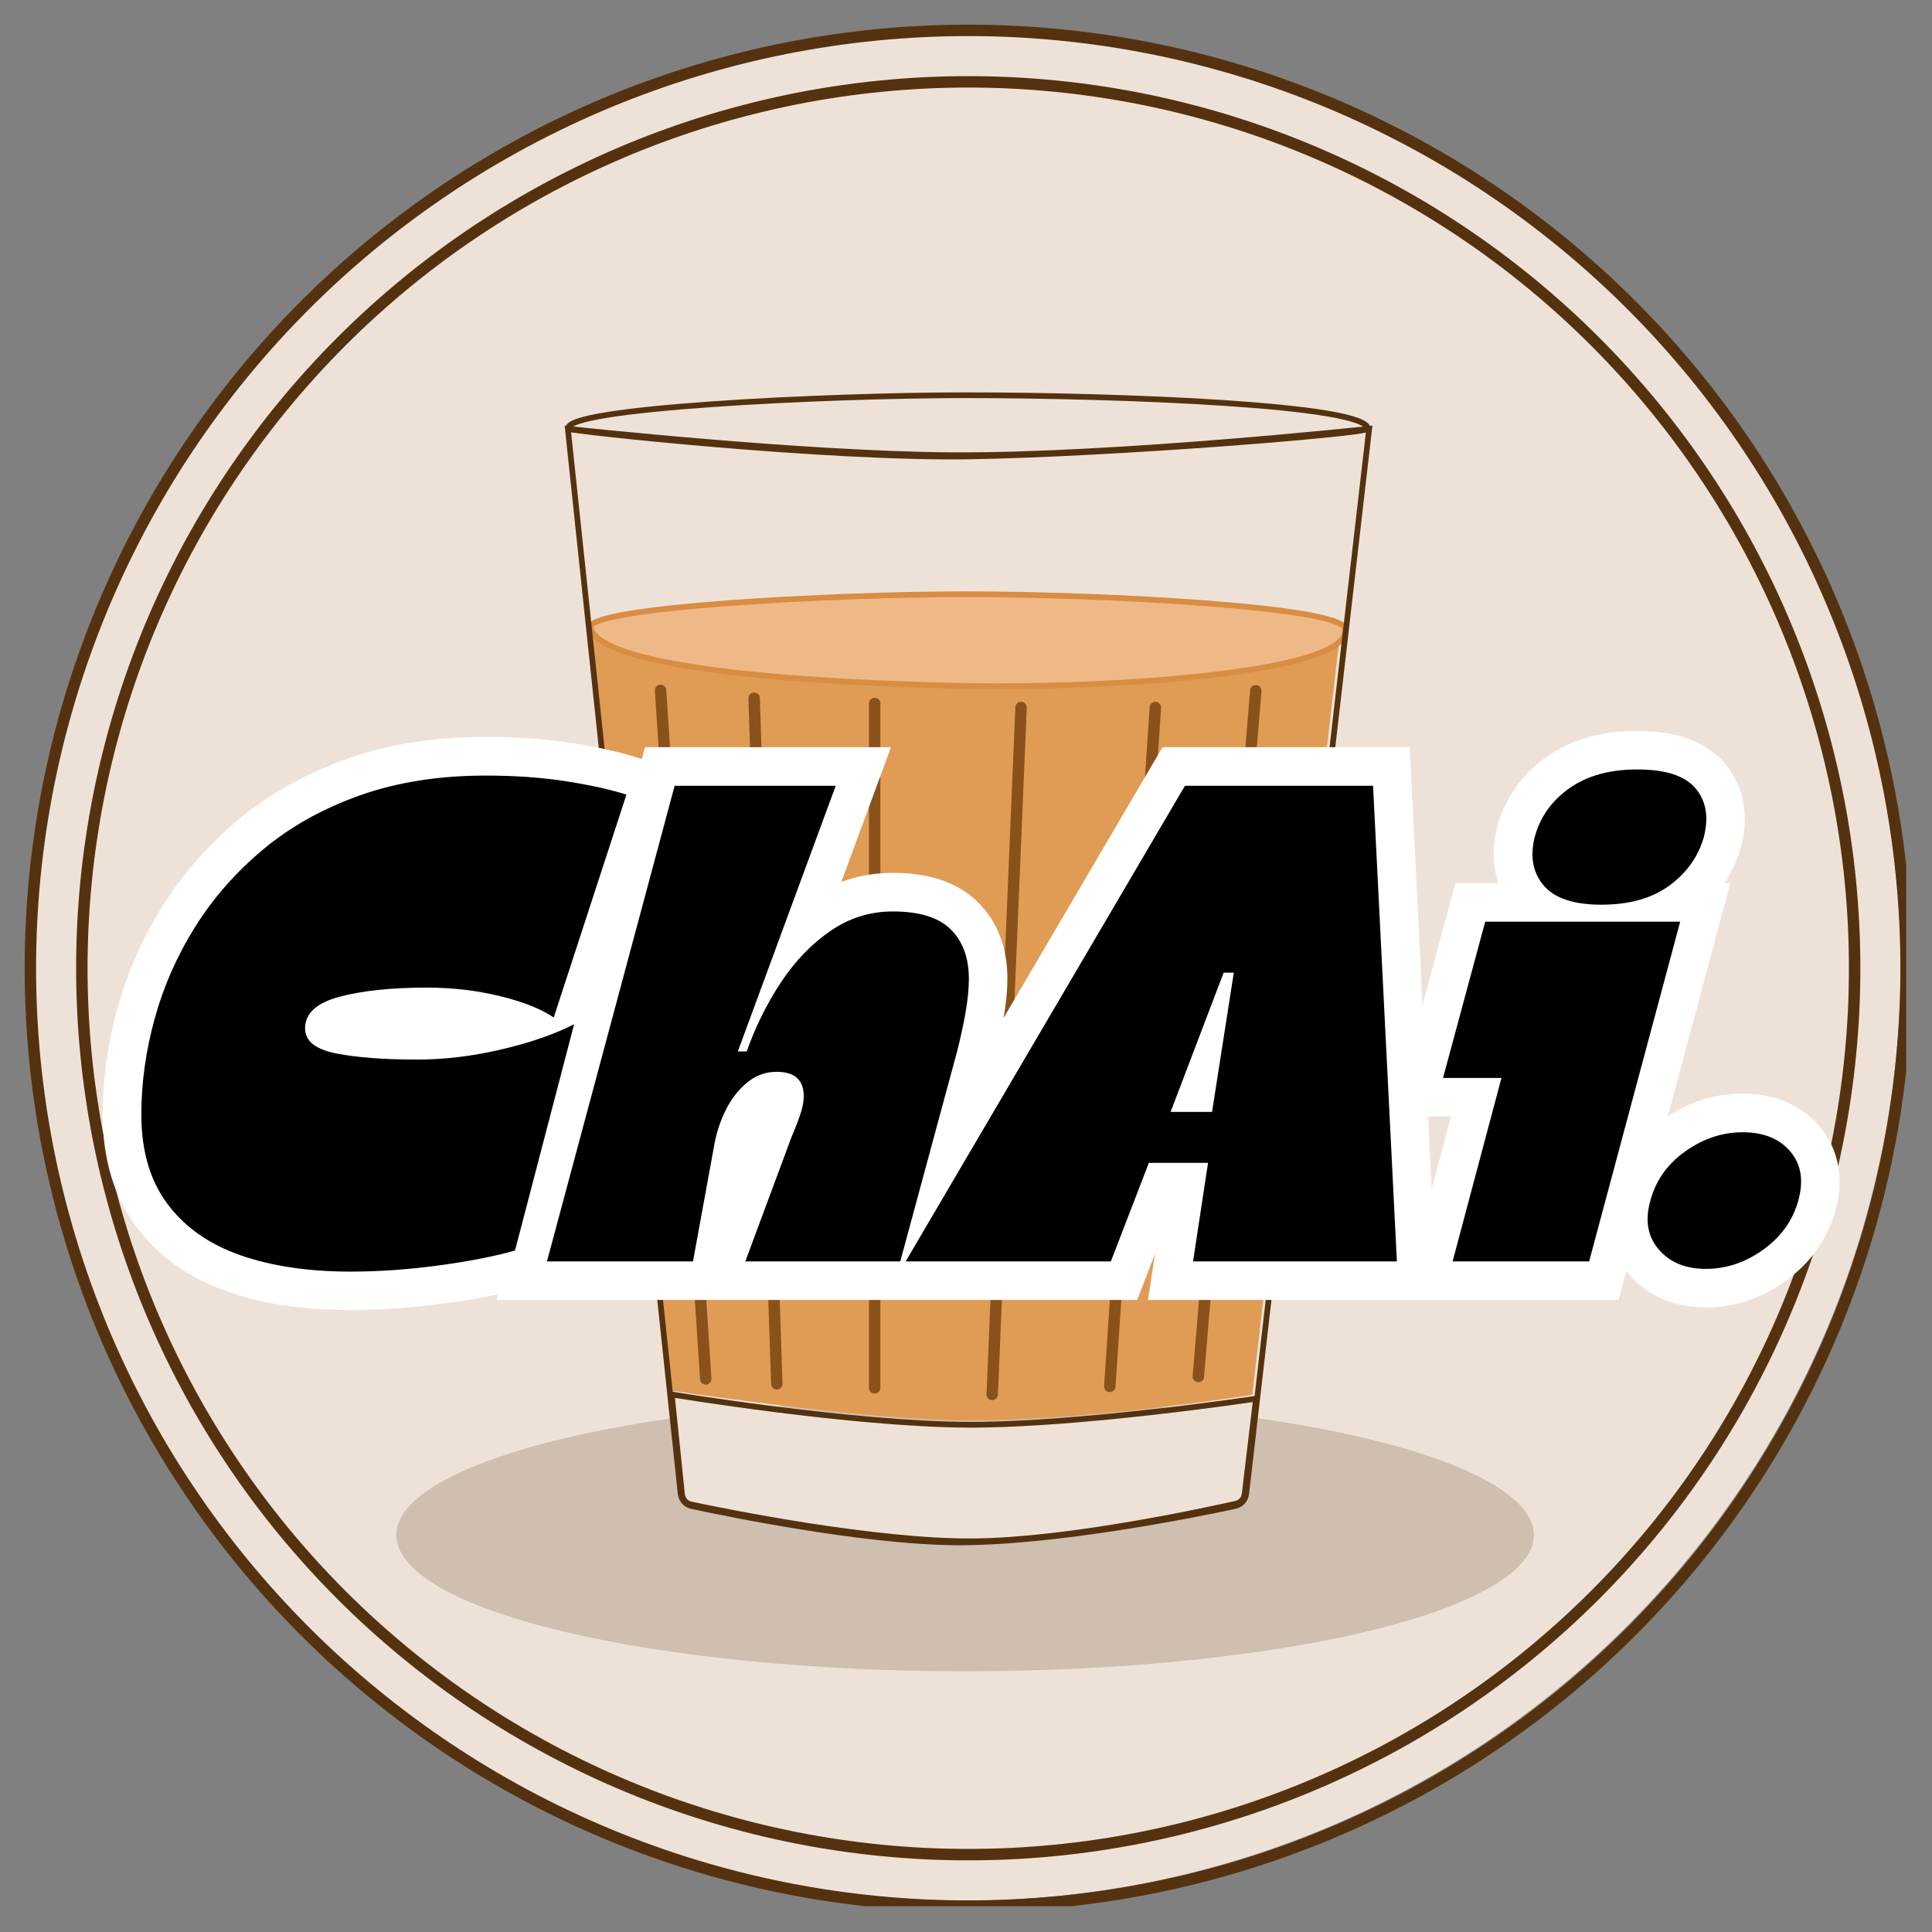 <svg xmlns="http://www.w3.org/2000/svg" xmlns:xlink="http://www.w3.org/1999/xlink" width="500" zoomAndPan="magnify" viewBox="0 0 375 375" height="500" preserveAspectRatio="xMidYMid meet" version="1.0"><rect x="0" y="0" width="375" height="375" fill="#808080" stroke="none"/><defs><g/><clipPath id="de2892e1c5"><path d="M 4.754 4.754 L 370.004 4.754 L 370.004 370.004 L 4.754 370.004 Z M 4.754 4.754 " clip-rule="nonzero"/></clipPath></defs><path fill="#eee2d8" d="M 368.898 187.379 C 368.898 190.348 368.824 193.316 368.68 196.285 C 368.531 199.254 368.312 202.215 368.023 205.172 C 367.73 208.125 367.367 211.074 366.934 214.012 C 366.496 216.953 365.988 219.879 365.41 222.789 C 364.828 225.703 364.18 228.602 363.457 231.484 C 362.734 234.367 361.941 237.227 361.082 240.07 C 360.219 242.914 359.285 245.734 358.285 248.531 C 357.285 251.328 356.215 254.098 355.078 256.844 C 353.941 259.586 352.738 262.301 351.469 264.988 C 350.199 267.672 348.863 270.324 347.465 272.945 C 346.062 275.566 344.598 278.148 343.07 280.699 C 341.543 283.246 339.957 285.754 338.305 288.223 C 336.656 290.695 334.945 293.121 333.176 295.508 C 331.406 297.895 329.578 300.234 327.695 302.531 C 325.809 304.828 323.871 307.078 321.875 309.277 C 319.879 311.48 317.832 313.629 315.73 315.73 C 313.629 317.832 311.48 319.879 309.277 321.875 C 307.078 323.871 304.828 325.809 302.531 327.695 C 300.234 329.578 297.895 331.406 295.508 333.176 C 293.121 334.945 290.695 336.656 288.223 338.305 C 285.754 339.957 283.246 341.543 280.699 343.07 C 278.148 344.598 275.566 346.062 272.945 347.465 C 270.324 348.863 267.672 350.199 264.988 351.469 C 262.301 352.738 259.586 353.941 256.844 355.078 C 254.098 356.215 251.328 357.285 248.531 358.285 C 245.734 359.285 242.914 360.219 240.07 361.082 C 237.227 361.941 234.367 362.734 231.484 363.457 C 228.602 364.18 225.703 364.828 222.789 365.41 C 219.879 365.988 216.953 366.496 214.012 366.934 C 211.074 367.367 208.125 367.73 205.172 368.023 C 202.215 368.312 199.254 368.531 196.285 368.68 C 193.316 368.824 190.348 368.898 187.379 368.898 C 184.406 368.898 181.438 368.824 178.473 368.68 C 175.504 368.531 172.543 368.312 169.586 368.023 C 166.629 367.73 163.684 367.367 160.746 366.934 C 157.805 366.496 154.879 365.988 151.965 365.41 C 149.051 364.828 146.156 364.18 143.273 363.457 C 140.391 362.734 137.531 361.941 134.688 361.082 C 131.844 360.219 129.023 359.285 126.227 358.285 C 123.43 357.285 120.66 356.215 117.914 355.078 C 115.172 353.941 112.453 352.738 109.77 351.469 C 107.086 350.199 104.43 348.863 101.812 347.465 C 99.191 346.062 96.609 344.598 94.059 343.07 C 91.512 341.543 89.004 339.957 86.531 338.305 C 84.062 336.656 81.633 334.945 79.25 333.176 C 76.863 331.406 74.52 329.578 72.223 327.695 C 69.93 325.809 67.68 323.871 65.477 321.875 C 63.277 319.879 61.125 317.832 59.027 315.73 C 56.926 313.629 54.879 311.48 52.883 309.277 C 50.887 307.078 48.949 304.828 47.062 302.531 C 45.18 300.234 43.352 297.895 41.582 295.508 C 39.812 293.121 38.102 290.695 36.453 288.223 C 34.801 285.754 33.211 283.246 31.684 280.699 C 30.156 278.148 28.695 275.566 27.293 272.945 C 25.895 270.324 24.559 267.672 23.289 264.988 C 22.02 262.301 20.812 259.586 19.676 256.844 C 18.539 254.098 17.473 251.328 16.473 248.531 C 15.469 245.734 14.539 242.914 13.676 240.07 C 12.812 237.227 12.023 234.367 11.301 231.484 C 10.578 228.602 9.926 225.703 9.348 222.789 C 8.77 219.879 8.262 216.953 7.824 214.012 C 7.391 211.074 7.027 208.125 6.734 205.172 C 6.441 202.215 6.227 199.254 6.078 196.285 C 5.934 193.316 5.859 190.348 5.859 187.379 C 5.859 184.406 5.934 181.438 6.078 178.473 C 6.227 175.504 6.441 172.543 6.734 169.586 C 7.027 166.629 7.391 163.684 7.824 160.746 C 8.262 157.805 8.77 154.879 9.348 151.965 C 9.926 149.051 10.578 146.156 11.301 143.273 C 12.023 140.391 12.812 137.531 13.676 134.688 C 14.539 131.844 15.469 129.023 16.473 126.227 C 17.473 123.43 18.539 120.66 19.676 117.914 C 20.812 115.172 22.02 112.453 23.289 109.77 C 24.559 107.086 25.895 104.43 27.293 101.812 C 28.695 99.191 30.156 96.609 31.684 94.059 C 33.211 91.512 34.801 89.004 36.453 86.531 C 38.102 84.062 39.812 81.633 41.582 79.25 C 43.352 76.863 45.18 74.52 47.062 72.223 C 48.949 69.93 50.887 67.68 52.883 65.477 C 54.879 63.277 56.926 61.125 59.027 59.027 C 61.125 56.926 63.277 54.879 65.477 52.883 C 67.68 50.887 69.93 48.949 72.223 47.062 C 74.52 45.18 76.863 43.352 79.25 41.582 C 81.633 39.812 84.062 38.102 86.531 36.453 C 89.004 34.801 91.512 33.211 94.059 31.684 C 96.609 30.156 99.191 28.695 101.812 27.293 C 104.43 25.895 107.086 24.559 109.77 23.289 C 112.453 22.02 115.172 20.812 117.914 19.676 C 120.66 18.539 123.43 17.473 126.227 16.473 C 129.023 15.469 131.844 14.539 134.688 13.676 C 137.531 12.812 140.391 12.023 143.273 11.301 C 146.156 10.578 149.051 9.926 151.965 9.348 C 154.879 8.77 157.805 8.262 160.746 7.824 C 163.684 7.391 166.629 7.027 169.586 6.734 C 172.543 6.441 175.504 6.227 178.473 6.078 C 181.438 5.934 184.406 5.859 187.379 5.859 C 190.348 5.859 193.316 5.934 196.285 6.078 C 199.254 6.227 202.215 6.441 205.172 6.734 C 208.125 7.027 211.074 7.391 214.012 7.824 C 216.953 8.262 219.879 8.77 222.789 9.348 C 225.703 9.926 228.602 10.578 231.484 11.301 C 234.367 12.023 237.227 12.812 240.07 13.676 C 242.914 14.539 245.734 15.469 248.531 16.473 C 251.328 17.473 254.098 18.539 256.844 19.676 C 259.586 20.812 262.301 22.02 264.988 23.289 C 267.672 24.559 270.324 25.895 272.945 27.293 C 275.566 28.695 278.148 30.156 280.699 31.684 C 283.246 33.211 285.754 34.801 288.223 36.453 C 290.695 38.102 293.121 39.812 295.508 41.582 C 297.895 43.352 300.234 45.18 302.531 47.062 C 304.828 48.949 307.078 50.887 309.277 52.883 C 311.48 54.879 313.629 56.926 315.73 59.027 C 317.832 61.125 319.879 63.277 321.875 65.477 C 323.871 67.68 325.809 69.93 327.695 72.223 C 329.578 74.52 331.406 76.863 333.176 79.25 C 334.945 81.633 336.656 84.062 338.305 86.531 C 339.957 89.004 341.543 91.512 343.07 94.059 C 344.598 96.609 346.062 99.191 347.465 101.812 C 348.863 104.43 350.199 107.086 351.469 109.77 C 352.738 112.453 353.941 115.172 355.078 117.914 C 356.215 120.66 357.285 123.43 358.285 126.227 C 359.285 129.023 360.219 131.844 361.082 134.688 C 361.941 137.531 362.734 140.391 363.457 143.273 C 364.18 146.156 364.828 149.051 365.41 151.965 C 365.988 154.879 366.496 157.805 366.934 160.746 C 367.367 163.684 367.73 166.629 368.023 169.586 C 368.312 172.543 368.531 175.504 368.68 178.473 C 368.824 181.438 368.898 184.406 368.898 187.379 Z M 368.898 187.379 " fill-opacity="1" fill-rule="nonzero"/><g clip-path="url(#de2892e1c5)"><path stroke-linecap="butt" transform="matrix(0.111, 0, 0, 0.111, -6.315, -6.315)" fill="none" stroke-linejoin="miter" d="M 3390.016 1750.004 C 3390.016 1776.826 3389.345 1803.648 3388.04 1830.471 C 3386.699 1857.293 3384.722 1884.045 3382.11 1910.762 C 3379.464 1937.443 3376.181 1964.089 3372.264 1990.629 C 3368.311 2017.204 3363.723 2043.638 3358.5 2069.931 C 3353.241 2096.259 3347.383 2122.447 3340.853 2148.493 C 3334.324 2174.539 3327.16 2200.373 3319.396 2226.066 C 3311.596 2251.759 3303.161 2277.24 3294.126 2302.51 C 3285.091 2327.779 3275.421 2352.801 3265.151 2377.612 C 3254.881 2402.388 3244.01 2426.916 3232.54 2451.197 C 3221.07 2475.443 3209 2499.407 3196.365 2523.088 C 3183.695 2546.77 3170.461 2570.098 3156.661 2593.144 C 3142.862 2616.155 3128.533 2638.813 3113.604 2661.118 C 3098.711 2683.458 3083.253 2705.375 3067.265 2726.938 C 3051.278 2748.502 3034.761 2769.643 3017.75 2790.395 C 3000.703 2811.147 2983.198 2831.475 2965.164 2851.345 C 2947.129 2871.25 2928.636 2890.661 2909.648 2909.648 C 2890.661 2928.636 2871.25 2947.129 2851.345 2965.164 C 2831.475 2983.198 2811.147 3000.703 2790.395 3017.75 C 2769.642 3034.761 2748.502 3051.278 2726.938 3067.265 C 2705.375 3083.253 2683.458 3098.711 2661.118 3113.604 C 2638.813 3128.533 2616.155 3142.862 2593.144 3156.661 C 2570.098 3170.461 2546.77 3183.695 2523.088 3196.365 C 2499.407 3209 2475.443 3221.07 2451.197 3232.54 C 2426.916 3244.011 2402.388 3254.881 2377.612 3265.151 C 2352.801 3275.421 2327.779 3285.091 2302.509 3294.126 C 2277.24 3303.161 2251.759 3311.596 2226.066 3319.396 C 2200.373 3327.16 2174.538 3334.324 2148.493 3340.853 C 2122.447 3347.383 2096.259 3353.241 2069.931 3358.5 C 2043.638 3363.723 2017.204 3368.311 1990.629 3372.264 C 1964.089 3376.181 1937.443 3379.464 1910.761 3382.111 C 1884.045 3384.722 1857.293 3386.699 1830.471 3388.04 C 1803.648 3389.345 1776.826 3390.016 1750.004 3390.016 C 1723.146 3390.016 1696.324 3389.345 1669.536 3388.04 C 1642.714 3386.699 1615.962 3384.722 1589.246 3382.111 C 1562.529 3379.464 1535.919 3376.181 1509.379 3372.264 C 1482.803 3368.311 1456.369 3363.723 1430.041 3358.5 C 1403.713 3353.241 1377.561 3347.383 1351.515 3340.853 C 1325.469 3334.324 1299.635 3327.16 1273.942 3319.396 C 1248.249 3311.596 1222.767 3303.161 1197.498 3294.126 C 1172.228 3285.091 1147.206 3275.421 1122.395 3265.151 C 1097.62 3254.881 1073.056 3244.011 1048.81 3232.54 C 1024.564 3221.07 1000.565 3209 976.919 3196.365 C 953.238 3183.695 929.909 3170.461 906.863 3156.661 C 883.852 3142.862 861.194 3128.533 838.854 3113.604 C 816.549 3098.711 794.597 3083.253 773.069 3067.265 C 751.505 3051.278 730.329 3034.761 709.577 3017.75 C 688.861 3000.703 668.532 2983.198 648.627 2965.164 C 628.757 2947.129 609.311 2928.636 590.359 2909.648 C 571.372 2890.661 552.878 2871.25 534.844 2851.345 C 516.809 2831.475 499.304 2811.147 482.258 2790.395 C 465.247 2769.643 448.73 2748.502 432.742 2726.938 C 416.755 2705.375 401.296 2683.458 386.403 2661.118 C 371.474 2638.813 357.11 2616.155 343.311 2593.144 C 329.511 2570.098 316.312 2546.77 303.642 2523.088 C 291.007 2499.407 278.937 2475.443 267.467 2451.197 C 255.997 2426.916 245.091 2402.388 234.821 2377.612 C 224.551 2352.801 214.916 2327.779 205.881 2302.51 C 196.811 2277.24 188.411 2251.759 180.612 2226.066 C 172.812 2200.373 165.683 2174.539 159.154 2148.493 C 152.625 2122.447 146.731 2096.259 141.508 2069.931 C 136.284 2043.638 131.696 2017.204 127.743 1990.629 C 123.826 1964.089 120.544 1937.443 117.897 1910.762 C 115.25 1884.045 113.309 1857.293 111.968 1830.471 C 110.662 1803.648 109.991 1776.826 109.991 1750.004 C 109.991 1723.146 110.662 1696.324 111.968 1669.537 C 113.309 1642.714 115.25 1615.962 117.897 1589.246 C 120.544 1562.529 123.826 1535.919 127.743 1509.379 C 131.696 1482.803 136.284 1456.369 141.508 1430.041 C 146.731 1403.713 152.625 1377.561 159.154 1351.515 C 165.683 1325.469 172.812 1299.635 180.612 1273.942 C 188.411 1248.249 196.811 1222.767 205.881 1197.498 C 214.916 1172.228 224.551 1147.206 234.821 1122.395 C 245.091 1097.62 255.997 1073.056 267.467 1048.81 C 278.937 1024.564 291.007 1000.565 303.642 976.919 C 316.312 953.238 329.511 929.909 343.311 906.863 C 357.11 883.852 371.474 861.195 386.403 838.854 C 401.296 816.549 416.755 794.597 432.742 773.069 C 448.73 751.505 465.247 730.33 482.258 709.577 C 499.304 688.861 516.809 668.532 534.844 648.627 C 552.878 628.757 571.372 609.311 590.359 590.359 C 609.311 571.372 628.757 552.878 648.627 534.844 C 668.532 516.809 688.861 499.304 709.577 482.258 C 730.329 465.247 751.505 448.73 773.069 432.742 C 794.597 416.755 816.549 401.297 838.854 386.403 C 861.194 371.474 883.852 357.11 906.863 343.311 C 929.909 329.511 953.238 316.312 976.919 303.642 C 1000.565 291.007 1024.564 278.937 1048.81 267.467 C 1073.056 255.997 1097.62 245.091 1122.395 234.821 C 1147.206 224.551 1172.228 214.916 1197.498 205.881 C 1222.767 196.811 1248.249 188.411 1273.942 180.612 C 1299.635 172.812 1325.469 165.683 1351.515 159.154 C 1377.561 152.625 1403.713 146.731 1430.041 141.508 C 1456.369 136.284 1482.803 131.696 1509.379 127.743 C 1535.919 123.826 1562.529 120.544 1589.246 117.897 C 1615.962 115.25 1642.714 113.309 1669.536 111.968 C 1696.324 110.662 1723.146 109.991 1750.004 109.991 C 1776.826 109.991 1803.648 110.662 1830.471 111.968 C 1857.293 113.309 1884.045 115.25 1910.761 117.897 C 1937.443 120.544 1964.089 123.826 1990.629 127.743 C 2017.204 131.696 2043.638 136.284 2069.931 141.508 C 2096.259 146.731 2122.447 152.625 2148.493 159.154 C 2174.538 165.683 2200.373 172.812 2226.066 180.612 C 2251.759 188.411 2277.24 196.811 2302.509 205.881 C 2327.779 214.916 2352.801 224.551 2377.612 234.821 C 2402.388 245.091 2426.916 255.997 2451.197 267.467 C 2475.443 278.937 2499.407 291.007 2523.088 303.642 C 2546.77 316.312 2570.098 329.511 2593.144 343.311 C 2616.155 357.11 2638.813 371.474 2661.118 386.403 C 2683.458 401.297 2705.375 416.755 2726.938 432.742 C 2748.502 448.73 2769.642 465.247 2790.395 482.258 C 2811.147 499.304 2831.475 516.809 2851.345 534.844 C 2871.25 552.878 2890.661 571.372 2909.648 590.359 C 2928.636 609.311 2947.129 628.757 2965.164 648.627 C 2983.198 668.532 3000.703 688.861 3017.75 709.577 C 3034.761 730.33 3051.278 751.505 3067.265 773.069 C 3083.253 794.597 3098.711 816.549 3113.604 838.854 C 3128.533 861.195 3142.862 883.852 3156.661 906.863 C 3170.461 929.909 3183.695 953.238 3196.365 976.919 C 3209 1000.565 3221.07 1024.564 3232.54 1048.81 C 3244.01 1073.056 3254.881 1097.62 3265.151 1122.395 C 3275.421 1147.206 3285.091 1172.228 3294.126 1197.498 C 3303.161 1222.767 3311.596 1248.249 3319.396 1273.942 C 3327.16 1299.635 3334.324 1325.469 3340.853 1351.515 C 3347.383 1377.561 3353.241 1403.713 3358.5 1430.041 C 3363.723 1456.369 3368.311 1482.803 3372.264 1509.379 C 3376.181 1535.919 3379.464 1562.529 3382.11 1589.246 C 3384.722 1615.962 3386.699 1642.714 3388.04 1669.537 C 3389.345 1696.324 3390.016 1723.146 3390.016 1750.004 Z M 3390.016 1750.004 " stroke="#55320f" stroke-width="20" stroke-opacity="1" stroke-miterlimit="4"/><path stroke-linecap="butt" transform="matrix(0.111, 0, 0, 0.111, -6.315, -6.315)" fill="none" stroke-linejoin="miter" d="M 3299.985 1750.004 C 3299.985 1775.379 3299.385 1800.719 3298.149 1826.059 C 3296.879 1851.399 3295.008 1876.669 3292.538 1901.938 C 3290.067 1927.173 3286.962 1952.336 3283.221 1977.429 C 3279.515 2002.522 3275.174 2027.509 3270.233 2052.391 C 3265.257 2077.272 3259.716 2102.012 3253.539 2126.611 C 3247.399 2151.21 3240.622 2175.668 3233.246 2199.949 C 3225.905 2224.231 3217.929 2248.3 3209.388 2272.193 C 3200.848 2296.051 3191.707 2319.732 3182.001 2343.167 C 3172.296 2366.601 3162.026 2389.788 3151.191 2412.693 C 3140.321 2435.633 3128.921 2458.291 3116.992 2480.667 C 3105.028 2503.042 3092.535 2525.1 3079.476 2546.876 C 3066.453 2568.616 3052.866 2590.038 3038.784 2611.143 C 3024.702 2632.213 3010.091 2652.965 2994.986 2673.329 C 2979.845 2693.693 2964.246 2713.704 2948.153 2733.326 C 2932.059 2752.914 2915.507 2772.113 2898.461 2790.924 C 2881.449 2809.7 2863.944 2828.087 2846.016 2846.016 C 2828.087 2863.944 2809.7 2881.45 2790.924 2898.461 C 2772.113 2915.507 2752.914 2932.059 2733.326 2948.153 C 2713.704 2964.246 2693.693 2979.845 2673.329 2994.986 C 2652.965 3010.091 2632.213 3024.667 2611.143 3038.784 C 2590.038 3052.866 2568.616 3066.453 2546.876 3079.476 C 2525.1 3092.535 2503.042 3105.028 2480.667 3116.992 C 2458.291 3128.921 2435.633 3140.321 2412.693 3151.191 C 2389.788 3162.026 2366.601 3172.296 2343.167 3182.001 C 2319.732 3191.707 2296.051 3200.848 2272.193 3209.388 C 2248.3 3217.929 2224.23 3225.905 2199.949 3233.246 C 2175.668 3240.622 2151.21 3247.399 2126.611 3253.54 C 2102.012 3259.716 2077.272 3265.257 2052.391 3270.233 C 2027.509 3275.174 2002.522 3279.515 1977.429 3283.221 C 1952.336 3286.962 1927.173 3290.067 1901.938 3292.538 C 1876.669 3295.008 1851.399 3296.879 1826.059 3298.149 C 1800.719 3299.385 1775.379 3299.985 1750.004 3299.985 C 1724.628 3299.985 1699.288 3299.385 1673.948 3298.149 C 1648.608 3296.879 1623.303 3295.008 1598.069 3292.538 C 1572.835 3290.067 1547.671 3286.962 1522.578 3283.221 C 1497.485 3279.515 1472.498 3275.174 1447.617 3270.233 C 1422.735 3265.257 1397.995 3259.716 1373.396 3253.54 C 1348.762 3247.399 1324.339 3240.622 1300.058 3233.246 C 1275.777 3225.905 1251.707 3217.929 1227.814 3209.388 C 1203.921 3200.848 1180.275 3191.707 1156.841 3182.001 C 1133.406 3172.296 1110.219 3162.026 1087.279 3151.191 C 1064.374 3140.321 1041.716 3128.921 1019.341 3116.992 C 996.965 3105.028 974.907 3092.535 953.132 3079.476 C 931.392 3066.453 909.969 3052.866 888.864 3038.784 C 867.759 3024.702 847.042 3010.091 826.678 2994.986 C 806.279 2979.845 786.304 2964.246 766.681 2948.153 C 747.093 2932.059 727.894 2915.507 709.083 2898.461 C 690.272 2881.45 671.92 2863.944 653.992 2846.016 C 636.063 2828.087 618.558 2809.7 601.511 2790.924 C 584.5 2772.113 567.913 2752.914 551.819 2733.326 C 535.726 2713.704 520.127 2693.693 505.021 2673.329 C 489.916 2652.965 475.305 2632.213 461.223 2611.143 C 447.142 2590.038 433.554 2568.616 420.531 2546.876 C 407.473 2525.1 394.979 2503.042 383.015 2480.667 C 371.051 2458.291 359.651 2435.633 348.816 2412.693 C 337.982 2389.788 327.711 2366.601 317.971 2343.167 C 308.265 2319.732 299.16 2296.051 290.619 2272.193 C 282.078 2248.3 274.102 2224.231 266.726 2199.949 C 259.385 2175.668 252.609 2151.21 246.468 2126.611 C 240.292 2102.012 234.715 2077.272 229.774 2052.391 C 224.833 2027.509 220.492 2002.522 216.787 1977.429 C 213.046 1952.336 209.94 1927.173 207.469 1901.938 C 204.964 1876.669 203.128 1851.399 201.858 1826.059 C 200.623 1800.719 199.987 1775.379 199.987 1750.004 C 199.987 1724.628 200.623 1699.288 201.858 1673.948 C 203.128 1648.608 204.964 1623.303 207.469 1598.069 C 209.94 1572.835 213.046 1547.671 216.787 1522.578 C 220.492 1497.485 224.833 1472.498 229.774 1447.617 C 234.715 1422.735 240.292 1397.995 246.468 1373.396 C 252.609 1348.762 259.385 1324.339 266.726 1300.058 C 274.102 1275.777 282.078 1251.707 290.619 1227.814 C 299.16 1203.921 308.265 1180.275 317.971 1156.841 C 327.711 1133.406 337.982 1110.219 348.816 1087.279 C 359.651 1064.374 371.051 1041.716 383.015 1019.341 C 394.979 996.965 407.473 974.907 420.531 953.132 C 433.554 931.392 447.142 909.969 461.223 888.864 C 475.305 867.759 489.916 847.042 505.021 826.678 C 520.127 806.279 535.726 786.304 551.819 766.681 C 567.913 747.094 584.5 727.894 601.511 709.083 C 618.558 690.272 636.063 671.92 653.992 653.992 C 671.92 636.063 690.272 618.558 709.083 601.512 C 727.894 584.5 747.093 567.913 766.681 551.82 C 786.304 535.726 806.279 520.127 826.678 505.022 C 847.042 489.916 867.759 475.305 888.864 461.223 C 909.969 447.142 931.392 433.554 953.132 420.531 C 974.907 407.473 996.965 394.979 1019.341 383.015 C 1041.716 371.051 1064.374 359.651 1087.279 348.816 C 1110.219 337.982 1133.406 327.711 1156.841 317.971 C 1180.275 308.265 1203.921 299.16 1227.814 290.619 C 1251.707 282.078 1275.777 274.102 1300.058 266.726 C 1324.339 259.385 1348.762 252.609 1373.396 246.468 C 1397.995 240.292 1422.735 234.715 1447.617 229.774 C 1472.498 224.833 1497.485 220.492 1522.578 216.787 C 1547.671 213.046 1572.835 209.94 1598.069 207.469 C 1623.303 204.964 1648.608 203.129 1673.948 201.858 C 1699.288 200.623 1724.628 199.987 1750.004 199.987 C 1775.379 199.987 1800.719 200.623 1826.059 201.858 C 1851.399 203.129 1876.669 204.964 1901.938 207.469 C 1927.173 209.94 1952.336 213.046 1977.429 216.787 C 2002.522 220.492 2027.509 224.833 2052.391 229.774 C 2077.272 234.715 2102.012 240.292 2126.611 246.468 C 2151.21 252.609 2175.668 259.385 2199.949 266.726 C 2224.23 274.102 2248.3 282.078 2272.193 290.619 C 2296.051 299.16 2319.732 308.265 2343.167 317.971 C 2366.601 327.711 2389.788 337.982 2412.693 348.816 C 2435.633 359.651 2458.291 371.051 2480.667 383.015 C 2503.042 394.979 2525.1 407.473 2546.876 420.531 C 2568.616 433.554 2590.038 447.142 2611.143 461.223 C 2632.213 475.305 2652.965 489.916 2673.329 505.022 C 2693.693 520.127 2713.704 535.726 2733.326 551.82 C 2752.914 567.913 2772.113 584.5 2790.924 601.512 C 2809.7 618.558 2828.087 636.063 2846.016 653.992 C 2863.944 671.92 2881.449 690.272 2898.461 709.083 C 2915.507 727.894 2932.059 747.094 2948.153 766.681 C 2964.246 786.304 2979.845 806.279 2994.986 826.678 C 3010.091 847.042 3024.667 867.759 3038.784 888.864 C 3052.866 909.969 3066.453 931.392 3079.476 953.132 C 3092.535 974.907 3105.028 996.965 3116.992 1019.341 C 3128.921 1041.716 3140.321 1064.374 3151.191 1087.279 C 3162.026 1110.219 3172.296 1133.406 3182.001 1156.841 C 3191.707 1180.275 3200.848 1203.921 3209.388 1227.814 C 3217.929 1251.707 3225.905 1275.777 3233.246 1300.058 C 3240.622 1324.339 3247.399 1348.762 3253.539 1373.396 C 3259.716 1397.995 3265.257 1422.735 3270.233 1447.617 C 3275.174 1472.498 3279.515 1497.485 3283.221 1522.578 C 3286.962 1547.671 3290.067 1572.835 3292.538 1598.069 C 3295.008 1623.303 3296.879 1648.608 3298.149 1673.948 C 3299.385 1699.288 3299.985 1724.628 3299.985 1750.004 Z M 3299.985 1750.004 " stroke="#55320f" stroke-width="20" stroke-opacity="1" stroke-miterlimit="4"/></g><path fill="#55320f" d="M 297.727 297.949 C 297.727 298.383 297.684 298.816 297.594 299.246 C 297.508 299.68 297.375 300.113 297.195 300.543 C 297.02 300.973 296.797 301.402 296.535 301.832 C 296.27 302.258 295.961 302.688 295.605 303.109 C 295.254 303.535 294.859 303.957 294.418 304.379 C 293.98 304.797 293.5 305.215 292.973 305.629 C 292.449 306.043 291.883 306.453 291.273 306.859 C 290.664 307.27 290.016 307.672 289.324 308.074 C 288.633 308.473 287.902 308.867 287.129 309.258 C 286.355 309.652 285.543 310.039 284.691 310.418 C 283.84 310.801 282.949 311.18 282.02 311.551 C 281.094 311.922 280.125 312.285 279.121 312.645 C 278.117 313.008 277.078 313.359 276 313.707 C 274.926 314.055 273.812 314.398 272.668 314.73 C 271.52 315.066 270.34 315.395 269.129 315.715 C 267.914 316.035 266.668 316.348 265.391 316.656 C 264.113 316.961 262.805 317.258 261.465 317.551 C 260.129 317.84 258.762 318.125 257.363 318.398 C 255.965 318.672 254.543 318.938 253.09 319.195 C 251.641 319.453 250.164 319.703 248.66 319.945 C 247.16 320.184 245.633 320.418 244.082 320.641 C 242.531 320.863 240.961 321.074 239.367 321.277 C 237.773 321.484 236.16 321.676 234.527 321.863 C 232.895 322.047 231.242 322.223 229.574 322.391 C 227.902 322.555 226.219 322.711 224.516 322.855 C 222.816 323.004 221.102 323.137 219.371 323.262 C 217.645 323.391 215.902 323.504 214.148 323.609 C 212.398 323.715 210.633 323.809 208.863 323.895 C 207.09 323.98 205.309 324.051 203.523 324.117 C 201.734 324.18 199.941 324.234 198.145 324.273 C 196.348 324.316 194.547 324.348 192.742 324.371 C 190.938 324.391 189.129 324.402 187.324 324.402 C 185.516 324.402 183.711 324.391 181.906 324.371 C 180.102 324.348 178.301 324.316 176.5 324.273 C 174.703 324.234 172.91 324.18 171.125 324.117 C 169.336 324.051 167.555 323.98 165.785 323.895 C 164.012 323.809 162.25 323.715 160.496 323.609 C 158.746 323.504 157.004 323.391 155.273 323.262 C 153.547 323.137 151.828 323.004 150.129 322.855 C 148.426 322.711 146.742 322.555 145.074 322.391 C 143.402 322.223 141.754 322.047 140.117 321.863 C 138.484 321.676 136.871 321.484 135.277 321.277 C 133.684 321.074 132.113 320.863 130.562 320.641 C 129.016 320.418 127.488 320.184 125.984 319.945 C 124.484 319.703 123.008 319.453 121.555 319.195 C 120.105 318.938 118.68 318.672 117.281 318.398 C 115.887 318.125 114.52 317.84 113.18 317.551 C 111.84 317.258 110.531 316.961 109.254 316.656 C 107.977 316.348 106.73 316.035 105.52 315.715 C 104.305 315.395 103.125 315.066 101.98 314.73 C 100.832 314.398 99.723 314.055 98.645 313.707 C 97.57 313.359 96.527 313.008 95.523 312.645 C 94.52 312.285 93.555 311.922 92.625 311.551 C 91.695 311.18 90.805 310.801 89.953 310.418 C 89.102 310.039 88.289 309.652 87.52 309.258 C 86.746 308.867 86.012 308.473 85.32 308.074 C 84.629 307.672 83.98 307.27 83.371 306.859 C 82.762 306.453 82.195 306.043 81.672 305.629 C 81.148 305.215 80.664 304.797 80.227 304.379 C 79.789 303.957 79.391 303.535 79.039 303.109 C 78.688 302.688 78.379 302.258 78.113 301.832 C 77.848 301.402 77.625 300.973 77.449 300.543 C 77.273 300.113 77.141 299.68 77.051 299.246 C 76.961 298.816 76.918 298.383 76.918 297.949 C 76.918 297.516 76.961 297.086 77.051 296.652 C 77.141 296.219 77.273 295.789 77.449 295.355 C 77.625 294.926 77.848 294.496 78.113 294.066 C 78.379 293.641 78.688 293.215 79.039 292.789 C 79.391 292.363 79.789 291.941 80.227 291.523 C 80.664 291.102 81.148 290.684 81.672 290.27 C 82.195 289.855 82.762 289.445 83.371 289.039 C 83.98 288.629 84.629 288.227 85.32 287.828 C 86.012 287.426 86.746 287.031 87.52 286.641 C 88.289 286.25 89.102 285.863 89.953 285.48 C 90.805 285.098 91.695 284.723 92.625 284.352 C 93.555 283.98 94.52 283.613 95.523 283.254 C 96.527 282.895 97.57 282.539 98.645 282.191 C 99.723 281.844 100.832 281.504 101.98 281.168 C 103.125 280.832 104.305 280.504 105.52 280.184 C 106.73 279.863 107.977 279.551 109.254 279.246 C 110.531 278.938 111.84 278.641 113.18 278.348 C 114.52 278.059 115.887 277.777 117.281 277.5 C 118.68 277.227 120.105 276.961 121.555 276.703 C 123.008 276.445 124.484 276.195 125.984 275.953 C 127.488 275.715 129.016 275.484 130.562 275.262 C 132.113 275.039 133.684 274.824 135.277 274.621 C 136.871 274.418 138.484 274.223 140.117 274.035 C 141.754 273.852 143.402 273.676 145.074 273.512 C 146.742 273.344 148.426 273.188 150.129 273.043 C 151.828 272.898 153.547 272.762 155.273 272.637 C 157.004 272.512 158.746 272.395 160.496 272.289 C 162.25 272.184 164.012 272.09 165.785 272.004 C 167.555 271.922 169.336 271.848 171.125 271.781 C 172.91 271.719 174.703 271.668 176.5 271.625 C 178.301 271.582 180.102 271.551 181.906 271.527 C 183.711 271.508 185.516 271.496 187.324 271.496 C 189.129 271.496 190.938 271.508 192.742 271.527 C 194.547 271.551 196.348 271.582 198.145 271.625 C 199.941 271.668 201.734 271.719 203.523 271.781 C 205.309 271.848 207.09 271.922 208.863 272.004 C 210.633 272.09 212.398 272.184 214.148 272.289 C 215.902 272.395 217.645 272.512 219.371 272.637 C 221.102 272.762 222.816 272.898 224.516 273.043 C 226.219 273.188 227.902 273.344 229.574 273.512 C 231.242 273.676 232.895 273.852 234.527 274.035 C 236.16 274.223 237.773 274.418 239.367 274.621 C 240.961 274.824 242.531 275.039 244.082 275.262 C 245.633 275.484 247.16 275.715 248.66 275.953 C 250.164 276.195 251.641 276.445 253.09 276.703 C 254.543 276.961 255.965 277.227 257.363 277.5 C 258.762 277.777 260.129 278.059 261.465 278.348 C 262.805 278.641 264.113 278.938 265.391 279.246 C 266.668 279.551 267.914 279.863 269.129 280.184 C 270.34 280.504 271.52 280.832 272.668 281.168 C 273.812 281.504 274.926 281.844 276 282.191 C 277.078 282.539 278.117 282.895 279.121 283.254 C 280.125 283.613 281.094 283.98 282.02 284.352 C 282.949 284.723 283.84 285.098 284.691 285.48 C 285.543 285.863 286.355 286.25 287.129 286.641 C 287.902 287.031 288.633 287.426 289.324 287.828 C 290.016 288.227 290.664 288.629 291.273 289.039 C 291.883 289.445 292.449 289.855 292.973 290.27 C 293.5 290.684 293.98 291.102 294.418 291.523 C 294.859 291.941 295.254 292.363 295.605 292.789 C 295.961 293.215 296.27 293.641 296.535 294.066 C 296.797 294.496 297.02 294.926 297.195 295.355 C 297.375 295.789 297.508 296.219 297.594 296.652 C 297.684 297.086 297.727 297.516 297.727 297.949 Z M 297.727 297.949 " fill-opacity="0.2" fill-rule="nonzero"/><path fill="#e09c55" d="M 260.031 123.586 L 114.328 121.945 L 129.879 269.871 C 129.879 269.871 165.098 275.184 184.461 275.656 C 208.754 276.25 243.074 270.73 243.074 270.73 Z M 260.031 123.586 " fill-opacity="1" fill-rule="nonzero"/><path stroke-linecap="butt" transform="matrix(0.111, 0, 0, 0.111, -6.315, -6.315)" fill-opacity="1" fill="#efb987" fill-rule="nonzero" stroke-linejoin="miter" d="M 1743.404 1095.961 C 1511.884 1095.961 1077.609 1118.901 1089.291 1155.288 C 1112.866 1228.661 1484.568 1251.178 1743.404 1256.295 C 1996.452 1261.307 2427.728 1233.355 2408.281 1155.288 C 2399.247 1118.901 1999.275 1095.961 1743.404 1095.961 Z M 1743.404 1095.961 " stroke="#d88d43" stroke-width="10" stroke-opacity="1" stroke-miterlimit="4"/><path stroke-linecap="butt" transform="matrix(0.111, 0, 0, 0.111, -6.315, -6.315)" fill="none" stroke-linejoin="miter" d="M 1744.957 748.011 C 1499.567 748.011 1038.363 770.493 1051.281 806.667 C 1052.657 810.55 1501.72 859.218 1753.568 854.983 C 2005.416 850.748 2448.621 814.997 2448.621 806.738 C 2448.621 764.669 2016.11 748.011 1744.957 748.011 Z M 1744.957 748.011 " stroke="#55320f" stroke-width="10" stroke-opacity="1" stroke-miterlimit="4"/><path stroke-linecap="butt" transform="matrix(0.111, 0, 0, 0.111, -6.315, -6.315)" fill="none" stroke-linejoin="miter" d="M 1055.48 812.35 L 1056.045 807.373 L 1049.869 806.703 L 1050.504 812.879 L 1247.119 2668.776 C 1248.213 2679.399 1255.907 2688.187 1266.424 2690.446 C 1325.575 2703.187 1561.647 2751.855 1723.887 2753.902 C 1898.127 2756.125 2154.81 2703.645 2216.643 2690.411 C 2227.089 2688.187 2234.818 2679.54 2236.053 2668.988 L 2450.386 812.914 L 2451.127 806.703 L 2444.915 807.373 L 2445.445 812.35 C 2444.915 807.373 2444.915 807.373 2444.915 807.373 L 2444.809 807.373 L 2444.598 807.409 L 2443.645 807.514 C 2442.798 807.585 2441.562 807.726 2439.904 807.903 C 2436.621 808.22 2431.786 808.75 2425.504 809.385 C 2412.94 810.656 2394.694 812.491 2371.895 814.679 C 2326.332 819.055 2262.629 824.878 2190.138 830.666 C 2045.085 842.242 1864.881 853.607 1723.993 852.901 C 1593.41 852.23 1426.441 840.866 1292.047 829.643 C 1224.885 824.031 1165.876 818.455 1123.666 814.291 C 1102.525 812.208 1085.62 810.479 1074.009 809.279 C 1068.186 808.644 1063.704 808.185 1060.668 807.867 C 1059.151 807.691 1057.986 807.585 1057.21 807.479 L 1056.327 807.409 L 1056.116 807.373 L 1056.045 807.373 C 1056.045 807.373 1056.045 807.373 1055.48 812.35 Z M 1055.48 812.35 " stroke="#55320f" stroke-width="10" stroke-opacity="1" stroke-miterlimit="4"/><path stroke-linecap="butt" transform="matrix(0.111, 0, 0, 0.111, -6.315, -6.315)" fill-opacity="1" fill="#eee2d8" fill-rule="nonzero" stroke-linejoin="miter" d="M 1750.286 2548.287 C 1546.789 2547.546 1231.485 2495.313 1231.485 2495.313 L 1249.519 2670.259 C 1250.401 2678.835 1256.648 2685.858 1265.083 2687.658 C 1328.045 2700.963 1588.328 2753.584 1759.427 2752.102 C 1922.655 2750.655 2159.469 2699.551 2218.16 2686.317 C 2226.383 2684.481 2232.383 2677.67 2233.371 2669.341 L 2253.206 2502.725 C 2253.206 2502.725 1945.595 2548.993 1750.286 2548.287 Z M 1750.286 2548.287 " stroke="#55320f" stroke-width="10" stroke-opacity="1" stroke-miterlimit="4"/><path stroke-linecap="round" transform="matrix(0.111, 0, 0, 0.111, -6.315, -6.315)" fill="none" stroke-linejoin="miter" d="M 1842.364 1294.094 L 1791.931 2495.313 " stroke="#8a521b" stroke-width="20" stroke-opacity="1" stroke-miterlimit="4"/><path stroke-linecap="round" transform="matrix(0.111, 0, 0, 0.111, -6.315, -6.315)" fill="none" stroke-linejoin="miter" d="M 1586.352 1287.035 L 1586.352 2483.666 " stroke="#8a521b" stroke-width="20" stroke-opacity="1" stroke-miterlimit="4"/><path stroke-linecap="round" transform="matrix(0.111, 0, 0, 0.111, -6.315, -6.315)" fill="none" stroke-linejoin="miter" d="M 1375.584 1277.859 L 1415.253 2476.608 " stroke="#8a521b" stroke-width="20" stroke-opacity="1" stroke-miterlimit="4"/><path stroke-linecap="round" transform="matrix(0.111, 0, 0, 0.111, -6.315, -6.315)" fill="none" stroke-linejoin="miter" d="M 1211.968 1264.06 L 1290.988 2468.138 " stroke="#8a521b" stroke-width="20" stroke-opacity="1" stroke-miterlimit="4"/><path stroke-linecap="round" transform="matrix(0.111, 0, 0, 0.111, -6.315, -6.315)" fill="none" stroke-linejoin="miter" d="M 2077.201 1294.094 L 1997.511 2481.196 " stroke="#8a521b" stroke-width="20" stroke-opacity="1" stroke-miterlimit="4"/><path stroke-linecap="round" transform="matrix(0.111, 0, 0, 0.111, -6.315, -6.315)" fill="none" stroke-linejoin="miter" d="M 2252.853 1264.766 L 2152.339 2463.867 " stroke="#8a521b" stroke-width="20" stroke-opacity="1" stroke-miterlimit="4"/><path stroke-linecap="butt" transform="matrix(1.402, 0, 0, 1.402, -1.533, 100.411)" fill="none" stroke-linejoin="miter" d="M 49.617 104.402 C 43.8 104.402 38.724 103.65 34.392 102.151 C 30.06 100.649 26.692 98.284 24.291 95.055 C 21.87 91.827 20.661 87.701 20.661 82.678 C 20.661 78.301 21.274 73.886 22.5 69.431 C 23.723 64.977 25.584 60.742 28.08 56.733 C 30.59 52.722 33.743 49.133 37.538 45.963 C 41.335 42.796 45.803 40.299 50.949 38.477 C 56.092 36.656 61.892 35.747 68.352 35.747 C 72.425 35.747 76.153 36.015 79.535 36.55 C 82.919 37.085 85.675 37.697 87.8 38.386 L 77.743 69.247 C 75.983 68.052 73.503 67.066 70.305 66.286 C 67.121 65.489 63.739 65.091 60.156 65.091 C 55.272 65.091 51.247 65.52 48.077 66.378 C 44.909 67.219 43.324 68.673 43.324 70.74 C 43.324 72.498 44.764 73.663 47.642 74.228 C 50.534 74.78 54.27 75.056 58.847 75.056 C 62.613 75.056 66.5 74.588 70.511 73.654 C 74.523 72.721 77.874 71.56 80.568 70.164 L 72.394 101.485 C 69.5 102.31 65.951 103.001 61.741 103.552 C 57.546 104.118 53.503 104.402 49.617 104.402 Z M 97.027 103.001 L 76.799 103.001 L 94.481 37.171 L 116.776 37.171 L 103.228 73.93 L 104.446 73.93 C 105.699 70.426 107.298 67.219 109.243 64.311 C 111.187 61.386 113.461 59.037 116.063 57.26 C 118.665 55.471 121.537 54.574 124.674 54.574 C 128.379 54.574 131.056 55.41 132.711 57.076 C 134.38 58.731 135.213 60.996 135.213 63.873 C 135.213 65.191 135.068 66.681 134.775 68.35 C 134.502 70.005 134.109 71.833 133.605 73.838 L 125.707 103.001 L 104.262 103.001 L 110.666 85.779 C 111.096 84.784 111.486 83.789 111.839 82.795 C 112.19 81.784 112.366 80.903 112.366 80.154 C 112.366 77.889 111.112 76.755 108.599 76.755 C 107.084 76.755 105.73 77.245 104.538 78.223 C 103.356 79.19 102.387 80.413 101.621 81.898 C 100.871 83.369 100.342 84.915 100.036 86.536 Z M 160.124 89.361 L 154.864 103.001 L 126.462 103.001 L 165.105 37.171 L 191.167 37.171 L 194.451 103.001 L 166.253 103.001 L 168.32 89.361 Z M 171.88 63.024 L 170.479 63.024 L 163.13 82.313 L 168.871 82.313 Z M 222.767 53.633 C 218.939 53.633 216.276 52.738 214.777 50.947 C 213.275 49.156 212.871 46.913 213.559 44.219 C 214.309 41.464 215.902 39.23 218.334 37.514 C 220.783 35.784 223.923 34.92 227.751 34.92 C 231.637 34.92 234.317 35.784 235.785 37.514 C 237.27 39.23 237.66 41.464 236.958 44.219 C 236.206 46.913 234.623 49.156 232.202 50.947 C 229.801 52.738 226.656 53.633 222.767 53.633 Z M 221.067 103.001 L 202.171 103.001 L 208.943 77.605 L 200.861 77.605 L 206.692 55.975 L 233.673 55.975 Z M 237.259 104.034 C 234.428 104.034 232.247 103.146 230.715 101.371 C 229.185 99.58 228.795 97.329 229.545 94.618 C 230.294 91.802 231.91 89.523 234.389 87.776 C 236.855 86.015 239.501 85.135 242.335 85.135 C 245.212 85.135 247.402 86.015 248.901 87.776 C 250.416 89.523 250.798 91.771 250.049 94.526 C 249.285 97.298 247.661 99.58 245.182 101.371 C 242.716 103.146 240.075 104.034 237.259 104.034 Z M 237.259 104.034 " stroke="#ffffff" stroke-width="10.698" stroke-opacity="1" stroke-miterlimit="4"/><g fill="#000000" fill-opacity="1"><g transform="translate(33.105, 244.835)"><g><path d="M 34.953 1.984 C 26.773 1.984 19.648 0.926 13.578 -1.188 C 7.516 -3.301 2.789 -6.617 -0.594 -11.141 C -3.977 -15.672 -5.672 -21.453 -5.672 -28.484 C -5.672 -34.641 -4.812 -40.836 -3.094 -47.078 C -1.383 -53.316 1.223 -59.25 4.734 -64.875 C 8.254 -70.508 12.676 -75.547 18 -79.984 C 23.32 -84.422 29.586 -87.914 36.797 -90.469 C 44.004 -93.02 52.133 -94.297 61.188 -94.297 C 66.906 -94.297 72.133 -93.922 76.875 -93.172 C 81.625 -92.422 85.492 -91.562 88.484 -90.594 L 74.375 -47.344 C 71.914 -49.008 68.441 -50.391 63.953 -51.484 C 59.473 -52.586 54.727 -53.141 49.719 -53.141 C 42.863 -53.141 37.211 -52.547 32.766 -51.359 C 28.328 -50.172 26.109 -48.129 26.109 -45.234 C 26.109 -42.773 28.129 -41.148 32.172 -40.359 C 36.223 -39.566 41.457 -39.172 47.875 -39.172 C 53.145 -39.172 58.594 -39.828 64.219 -41.141 C 69.844 -42.461 74.547 -44.094 78.328 -46.031 L 66.859 -2.109 C 62.816 -0.961 57.848 0.004 51.953 0.797 C 46.066 1.586 40.398 1.984 34.953 1.984 Z M 34.953 1.984 "/></g></g></g><g fill="#000000" fill-opacity="1"><g transform="translate(120.931, 244.835)"><g><path d="M 13.578 0 L -14.766 0 L 10.016 -92.312 L 41.281 -92.312 L 22.281 -40.75 L 24 -40.75 C 25.758 -45.676 28 -50.18 30.719 -54.266 C 33.445 -58.359 36.633 -61.656 40.281 -64.156 C 43.938 -66.664 47.961 -67.922 52.359 -67.922 C 57.547 -67.922 61.301 -66.754 63.625 -64.422 C 65.957 -62.086 67.125 -58.898 67.125 -54.859 C 67.125 -53.016 66.926 -50.926 66.531 -48.594 C 66.133 -46.258 65.582 -43.688 64.875 -40.875 L 53.812 0 L 23.734 0 L 32.703 -24.141 C 33.316 -25.547 33.863 -26.953 34.344 -28.359 C 34.832 -29.766 35.078 -30.992 35.078 -32.047 C 35.078 -35.211 33.316 -36.797 29.797 -36.797 C 27.691 -36.797 25.801 -36.113 24.125 -34.75 C 22.457 -33.383 21.098 -31.664 20.047 -29.594 C 18.992 -27.531 18.242 -25.359 17.797 -23.078 Z M 13.578 0 "/></g></g></g><g fill="#000000" fill-opacity="1"><g transform="translate(195.041, 244.835)"><g><path d="M 27.953 -19.125 L 20.578 0 L -19.25 0 L 34.953 -92.312 L 71.469 -92.312 L 76.094 0 L 36.531 0 L 39.438 -19.125 Z M 44.438 -56.047 L 42.469 -56.047 L 32.172 -29.016 L 40.219 -29.016 Z M 44.438 -56.047 "/></g></g></g><g fill="#000000" fill-opacity="1"><g transform="translate(287.482, 244.835)"><g><path d="M 23.344 -69.234 C 17.977 -69.234 14.238 -70.484 12.125 -72.984 C 10.02 -75.492 9.453 -78.641 10.422 -82.422 C 11.473 -86.285 13.711 -89.426 17.141 -91.844 C 20.566 -94.27 24.961 -95.484 30.328 -95.484 C 35.773 -95.484 39.531 -94.27 41.594 -91.844 C 43.664 -89.426 44.219 -86.285 43.25 -82.422 C 42.195 -78.641 39.977 -75.492 36.594 -72.984 C 33.207 -70.484 28.789 -69.234 23.344 -69.234 Z M 20.969 0 L -5.531 0 L 3.953 -35.609 L -7.391 -35.609 L 0.797 -65.938 L 38.641 -65.938 Z M 20.969 0 "/></g></g></g><g fill="#000000" fill-opacity="1"><g transform="translate(329.021, 244.835)"><g><path d="M 2.109 1.453 C -1.848 1.453 -4.898 0.203 -7.047 -2.297 C -9.203 -4.805 -9.754 -7.953 -8.703 -11.734 C -7.648 -15.691 -5.383 -18.898 -1.906 -21.359 C 1.562 -23.828 5.273 -25.062 9.234 -25.062 C 13.273 -25.062 16.348 -23.828 18.453 -21.359 C 20.566 -18.898 21.098 -15.738 20.047 -11.875 C 18.992 -8 16.727 -4.805 13.25 -2.297 C 9.781 0.203 6.066 1.453 2.109 1.453 Z M 2.109 1.453 "/></g></g></g></svg>